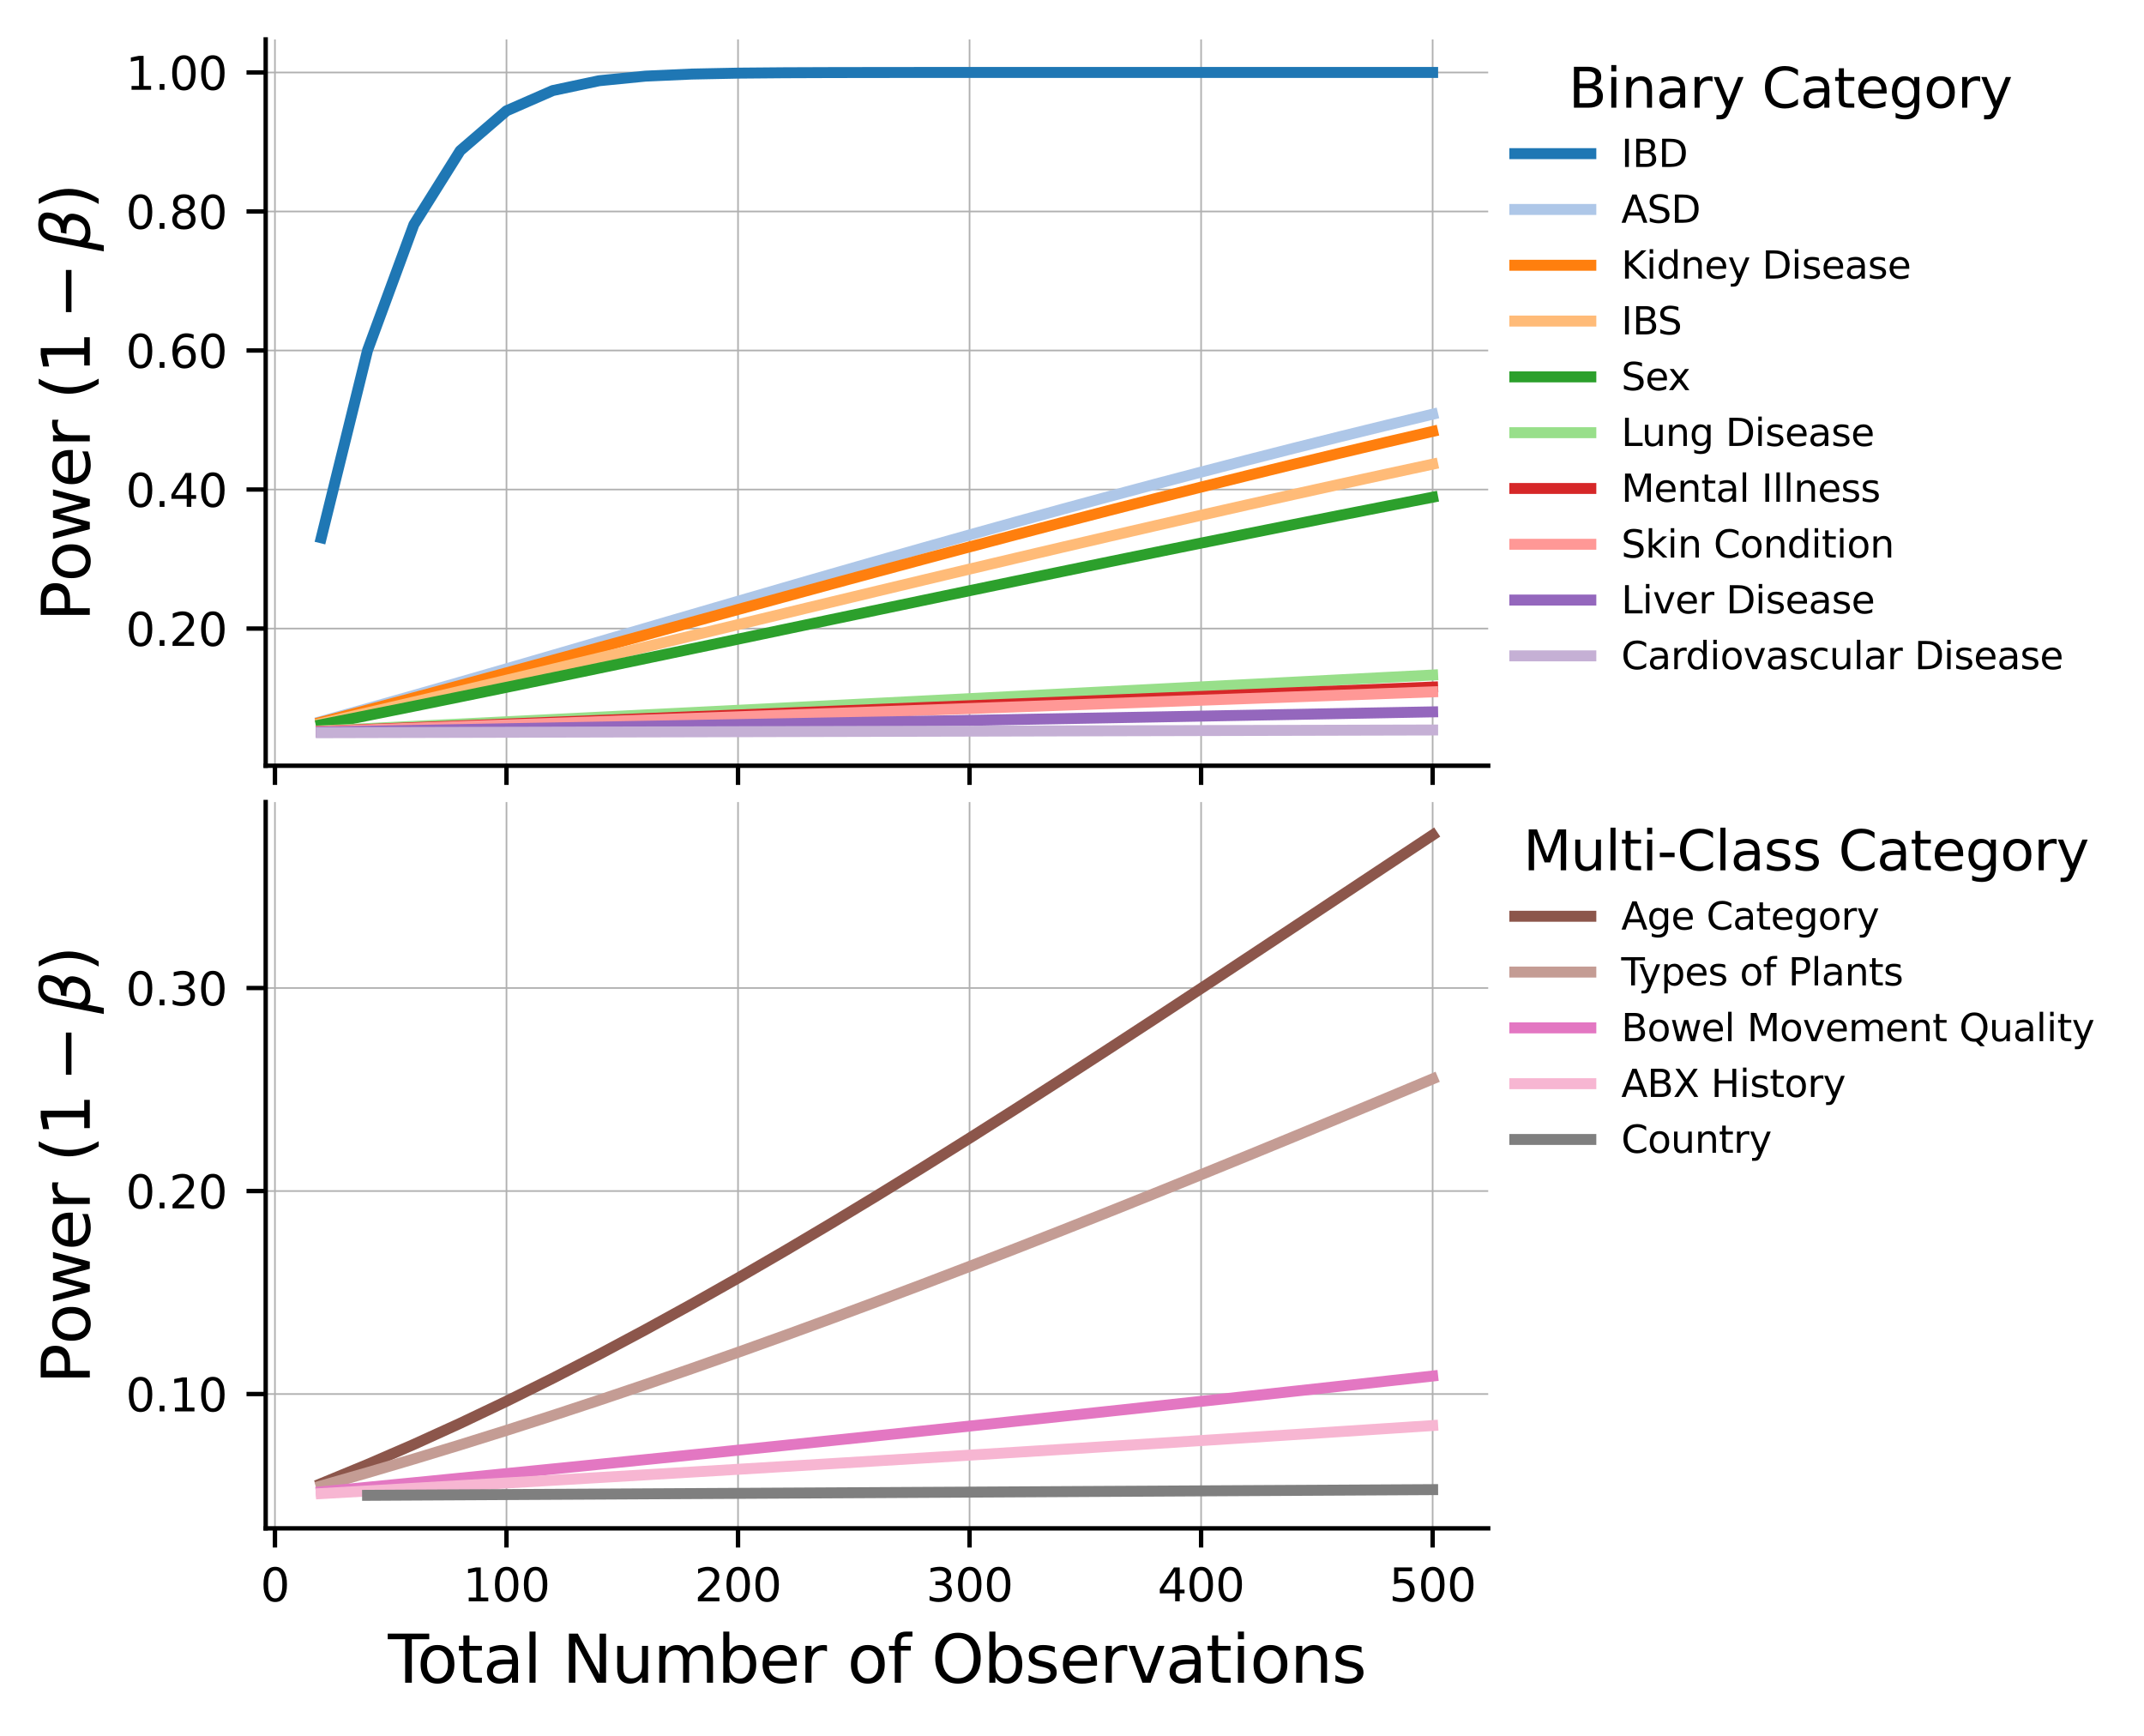 <?xml version="1.0" encoding="utf-8" standalone="no"?>
<!DOCTYPE svg PUBLIC "-//W3C//DTD SVG 1.1//EN"
  "http://www.w3.org/Graphics/SVG/1.1/DTD/svg11.dtd">
<svg xmlns:xlink="http://www.w3.org/1999/xlink" width="391.438pt" height="316.876pt" viewBox="0 0 391.438 316.876" xmlns="http://www.w3.org/2000/svg" version="1.1">
 <defs>
  <style type="text/css">*{stroke-linejoin: round; stroke-linecap: butt}</style>
 </defs>
 <g id="figure_1">
  <g id="patch_1">
   <path d="M 0 316.876 
L 391.438 316.876 
L 391.438 0 
L 0 0 
z
" style="fill: #ffffff"/>
  </g>
  <g id="axes_1">
   <g id="patch_2">
    <path d="M 48.507 139.785 
L 271.707 139.785 
L 271.707 7.2 
L 48.507 7.2 
z
" style="fill: #ffffff"/>
   </g>
   <g id="matplotlib.axis_1">
    <g id="xtick_1">
     <g id="line2d_1">
      <path d="M 50.198 139.785 
L 50.198 7.2 
" clip-path="url(#pe096939e4a)" style="fill: none; stroke: #b0b0b0; stroke-width: 0.3; stroke-linecap: square"/>
     </g>
     <g id="line2d_2">
      <defs>
       <path id="ma3910992db" d="M 0 0 
L 0 3.5 
" style="stroke: #000000; stroke-width: 0.8"/>
      </defs>
      <g>
       <use xlink:href="#ma3910992db" x="50.198" y="139.785" style="stroke: #000000; stroke-width: 0.8"/>
      </g>
     </g>
    </g>
    <g id="xtick_2">
     <g id="line2d_3">
      <path d="M 92.471 139.785 
L 92.471 7.2 
" clip-path="url(#pe096939e4a)" style="fill: none; stroke: #b0b0b0; stroke-width: 0.3; stroke-linecap: square"/>
     </g>
     <g id="line2d_4">
      <g>
       <use xlink:href="#ma3910992db" x="92.471" y="139.785" style="stroke: #000000; stroke-width: 0.8"/>
      </g>
     </g>
    </g>
    <g id="xtick_3">
     <g id="line2d_5">
      <path d="M 134.744 139.785 
L 134.744 7.2 
" clip-path="url(#pe096939e4a)" style="fill: none; stroke: #b0b0b0; stroke-width: 0.3; stroke-linecap: square"/>
     </g>
     <g id="line2d_6">
      <g>
       <use xlink:href="#ma3910992db" x="134.744" y="139.785" style="stroke: #000000; stroke-width: 0.8"/>
      </g>
     </g>
    </g>
    <g id="xtick_4">
     <g id="line2d_7">
      <path d="M 177.016 139.785 
L 177.016 7.2 
" clip-path="url(#pe096939e4a)" style="fill: none; stroke: #b0b0b0; stroke-width: 0.3; stroke-linecap: square"/>
     </g>
     <g id="line2d_8">
      <g>
       <use xlink:href="#ma3910992db" x="177.016" y="139.785" style="stroke: #000000; stroke-width: 0.8"/>
      </g>
     </g>
    </g>
    <g id="xtick_5">
     <g id="line2d_9">
      <path d="M 219.289 139.785 
L 219.289 7.2 
" clip-path="url(#pe096939e4a)" style="fill: none; stroke: #b0b0b0; stroke-width: 0.3; stroke-linecap: square"/>
     </g>
     <g id="line2d_10">
      <g>
       <use xlink:href="#ma3910992db" x="219.289" y="139.785" style="stroke: #000000; stroke-width: 0.8"/>
      </g>
     </g>
    </g>
    <g id="xtick_6">
     <g id="line2d_11">
      <path d="M 261.562 139.785 
L 261.562 7.2 
" clip-path="url(#pe096939e4a)" style="fill: none; stroke: #b0b0b0; stroke-width: 0.3; stroke-linecap: square"/>
     </g>
     <g id="line2d_12">
      <g>
       <use xlink:href="#ma3910992db" x="261.562" y="139.785" style="stroke: #000000; stroke-width: 0.8"/>
      </g>
     </g>
    </g>
   </g>
   <g id="matplotlib.axis_2">
    <g id="ytick_1">
     <g id="line2d_13">
      <path d="M 48.507 114.743 
L 271.707 114.743 
" clip-path="url(#pe096939e4a)" style="fill: none; stroke: #b0b0b0; stroke-width: 0.3; stroke-linecap: square"/>
     </g>
     <g id="line2d_14">
      <defs>
       <path id="mfdb57bed31" d="M 0 0 
L -3.5 0 
" style="stroke: #000000; stroke-width: 0.8"/>
      </defs>
      <g>
       <use xlink:href="#mfdb57bed31" x="48.507" y="114.743" style="stroke: #000000; stroke-width: 0.8"/>
      </g>
     </g>
     <g id="text_1">
      <!-- 0.20 -->
      <g transform="translate(22.96 117.908)scale(0.083 -0.083)">
       <defs>
        <path id="DejaVuSans-30" d="M 2034 4250 
Q 1547 4250 1301 3770 
Q 1056 3291 1056 2328 
Q 1056 1369 1301 889 
Q 1547 409 2034 409 
Q 2525 409 2770 889 
Q 3016 1369 3016 2328 
Q 3016 3291 2770 3770 
Q 2525 4250 2034 4250 
z
M 2034 4750 
Q 2819 4750 3233 4129 
Q 3647 3509 3647 2328 
Q 3647 1150 3233 529 
Q 2819 -91 2034 -91 
Q 1250 -91 836 529 
Q 422 1150 422 2328 
Q 422 3509 836 4129 
Q 1250 4750 2034 4750 
z
" transform="scale(0.016)"/>
        <path id="DejaVuSans-2e" d="M 684 794 
L 1344 794 
L 1344 0 
L 684 0 
L 684 794 
z
" transform="scale(0.016)"/>
        <path id="DejaVuSans-32" d="M 1228 531 
L 3431 531 
L 3431 0 
L 469 0 
L 469 531 
Q 828 903 1448 1529 
Q 2069 2156 2228 2338 
Q 2531 2678 2651 2914 
Q 2772 3150 2772 3378 
Q 2772 3750 2511 3984 
Q 2250 4219 1831 4219 
Q 1534 4219 1204 4116 
Q 875 4013 500 3803 
L 500 4441 
Q 881 4594 1212 4672 
Q 1544 4750 1819 4750 
Q 2544 4750 2975 4387 
Q 3406 4025 3406 3419 
Q 3406 3131 3298 2873 
Q 3191 2616 2906 2266 
Q 2828 2175 2409 1742 
Q 1991 1309 1228 531 
z
" transform="scale(0.016)"/>
       </defs>
       <use xlink:href="#DejaVuSans-30"/>
       <use xlink:href="#DejaVuSans-2e" x="63.623"/>
       <use xlink:href="#DejaVuSans-32" x="95.41"/>
       <use xlink:href="#DejaVuSans-30" x="159.033"/>
      </g>
     </g>
    </g>
    <g id="ytick_2">
     <g id="line2d_15">
      <path d="M 48.507 89.364 
L 271.707 89.364 
" clip-path="url(#pe096939e4a)" style="fill: none; stroke: #b0b0b0; stroke-width: 0.3; stroke-linecap: square"/>
     </g>
     <g id="line2d_16">
      <g>
       <use xlink:href="#mfdb57bed31" x="48.507" y="89.364" style="stroke: #000000; stroke-width: 0.8"/>
      </g>
     </g>
     <g id="text_2">
      <!-- 0.40 -->
      <g transform="translate(22.96 92.529)scale(0.083 -0.083)">
       <defs>
        <path id="DejaVuSans-34" d="M 2419 4116 
L 825 1625 
L 2419 1625 
L 2419 4116 
z
M 2253 4666 
L 3047 4666 
L 3047 1625 
L 3713 1625 
L 3713 1100 
L 3047 1100 
L 3047 0 
L 2419 0 
L 2419 1100 
L 313 1100 
L 313 1709 
L 2253 4666 
z
" transform="scale(0.016)"/>
       </defs>
       <use xlink:href="#DejaVuSans-30"/>
       <use xlink:href="#DejaVuSans-2e" x="63.623"/>
       <use xlink:href="#DejaVuSans-34" x="95.41"/>
       <use xlink:href="#DejaVuSans-30" x="159.033"/>
      </g>
     </g>
    </g>
    <g id="ytick_3">
     <g id="line2d_17">
      <path d="M 48.507 63.985 
L 271.707 63.985 
" clip-path="url(#pe096939e4a)" style="fill: none; stroke: #b0b0b0; stroke-width: 0.3; stroke-linecap: square"/>
     </g>
     <g id="line2d_18">
      <g>
       <use xlink:href="#mfdb57bed31" x="48.507" y="63.985" style="stroke: #000000; stroke-width: 0.8"/>
      </g>
     </g>
     <g id="text_3">
      <!-- 0.60 -->
      <g transform="translate(22.96 67.15)scale(0.083 -0.083)">
       <defs>
        <path id="DejaVuSans-36" d="M 2113 2584 
Q 1688 2584 1439 2293 
Q 1191 2003 1191 1497 
Q 1191 994 1439 701 
Q 1688 409 2113 409 
Q 2538 409 2786 701 
Q 3034 994 3034 1497 
Q 3034 2003 2786 2293 
Q 2538 2584 2113 2584 
z
M 3366 4563 
L 3366 3988 
Q 3128 4100 2886 4159 
Q 2644 4219 2406 4219 
Q 1781 4219 1451 3797 
Q 1122 3375 1075 2522 
Q 1259 2794 1537 2939 
Q 1816 3084 2150 3084 
Q 2853 3084 3261 2657 
Q 3669 2231 3669 1497 
Q 3669 778 3244 343 
Q 2819 -91 2113 -91 
Q 1303 -91 875 529 
Q 447 1150 447 2328 
Q 447 3434 972 4092 
Q 1497 4750 2381 4750 
Q 2619 4750 2861 4703 
Q 3103 4656 3366 4563 
z
" transform="scale(0.016)"/>
       </defs>
       <use xlink:href="#DejaVuSans-30"/>
       <use xlink:href="#DejaVuSans-2e" x="63.623"/>
       <use xlink:href="#DejaVuSans-36" x="95.41"/>
       <use xlink:href="#DejaVuSans-30" x="159.033"/>
      </g>
     </g>
    </g>
    <g id="ytick_4">
     <g id="line2d_19">
      <path d="M 48.507 38.606 
L 271.707 38.606 
" clip-path="url(#pe096939e4a)" style="fill: none; stroke: #b0b0b0; stroke-width: 0.3; stroke-linecap: square"/>
     </g>
     <g id="line2d_20">
      <g>
       <use xlink:href="#mfdb57bed31" x="48.507" y="38.606" style="stroke: #000000; stroke-width: 0.8"/>
      </g>
     </g>
     <g id="text_4">
      <!-- 0.80 -->
      <g transform="translate(22.96 41.77)scale(0.083 -0.083)">
       <defs>
        <path id="DejaVuSans-38" d="M 2034 2216 
Q 1584 2216 1326 1975 
Q 1069 1734 1069 1313 
Q 1069 891 1326 650 
Q 1584 409 2034 409 
Q 2484 409 2743 651 
Q 3003 894 3003 1313 
Q 3003 1734 2745 1975 
Q 2488 2216 2034 2216 
z
M 1403 2484 
Q 997 2584 770 2862 
Q 544 3141 544 3541 
Q 544 4100 942 4425 
Q 1341 4750 2034 4750 
Q 2731 4750 3128 4425 
Q 3525 4100 3525 3541 
Q 3525 3141 3298 2862 
Q 3072 2584 2669 2484 
Q 3125 2378 3379 2068 
Q 3634 1759 3634 1313 
Q 3634 634 3220 271 
Q 2806 -91 2034 -91 
Q 1263 -91 848 271 
Q 434 634 434 1313 
Q 434 1759 690 2068 
Q 947 2378 1403 2484 
z
M 1172 3481 
Q 1172 3119 1398 2916 
Q 1625 2713 2034 2713 
Q 2441 2713 2670 2916 
Q 2900 3119 2900 3481 
Q 2900 3844 2670 4047 
Q 2441 4250 2034 4250 
Q 1625 4250 1398 4047 
Q 1172 3844 1172 3481 
z
" transform="scale(0.016)"/>
       </defs>
       <use xlink:href="#DejaVuSans-30"/>
       <use xlink:href="#DejaVuSans-2e" x="63.623"/>
       <use xlink:href="#DejaVuSans-38" x="95.41"/>
       <use xlink:href="#DejaVuSans-30" x="159.033"/>
      </g>
     </g>
    </g>
    <g id="ytick_5">
     <g id="line2d_21">
      <path d="M 48.507 13.227 
L 271.707 13.227 
" clip-path="url(#pe096939e4a)" style="fill: none; stroke: #b0b0b0; stroke-width: 0.3; stroke-linecap: square"/>
     </g>
     <g id="line2d_22">
      <g>
       <use xlink:href="#mfdb57bed31" x="48.507" y="13.227" style="stroke: #000000; stroke-width: 0.8"/>
      </g>
     </g>
     <g id="text_5">
      <!-- 1.00 -->
      <g transform="translate(22.96 16.391)scale(0.083 -0.083)">
       <defs>
        <path id="DejaVuSans-31" d="M 794 531 
L 1825 531 
L 1825 4091 
L 703 3866 
L 703 4441 
L 1819 4666 
L 2450 4666 
L 2450 531 
L 3481 531 
L 3481 0 
L 794 0 
L 794 531 
z
" transform="scale(0.016)"/>
       </defs>
       <use xlink:href="#DejaVuSans-31"/>
       <use xlink:href="#DejaVuSans-2e" x="63.623"/>
       <use xlink:href="#DejaVuSans-30" x="95.41"/>
       <use xlink:href="#DejaVuSans-30" x="159.033"/>
      </g>
     </g>
    </g>
    <g id="text_6">
     <!-- Power $(1 - \beta)$ -->
     <g transform="translate(16.44 113.453)rotate(-90)scale(0.12 -0.12)">
      <defs>
       <path id="DejaVuSans-50" d="M 1259 4147 
L 1259 2394 
L 2053 2394 
Q 2494 2394 2734 2622 
Q 2975 2850 2975 3272 
Q 2975 3691 2734 3919 
Q 2494 4147 2053 4147 
L 1259 4147 
z
M 628 4666 
L 2053 4666 
Q 2838 4666 3239 4311 
Q 3641 3956 3641 3272 
Q 3641 2581 3239 2228 
Q 2838 1875 2053 1875 
L 1259 1875 
L 1259 0 
L 628 0 
L 628 4666 
z
" transform="scale(0.016)"/>
       <path id="DejaVuSans-6f" d="M 1959 3097 
Q 1497 3097 1228 2736 
Q 959 2375 959 1747 
Q 959 1119 1226 758 
Q 1494 397 1959 397 
Q 2419 397 2687 759 
Q 2956 1122 2956 1747 
Q 2956 2369 2687 2733 
Q 2419 3097 1959 3097 
z
M 1959 3584 
Q 2709 3584 3137 3096 
Q 3566 2609 3566 1747 
Q 3566 888 3137 398 
Q 2709 -91 1959 -91 
Q 1206 -91 779 398 
Q 353 888 353 1747 
Q 353 2609 779 3096 
Q 1206 3584 1959 3584 
z
" transform="scale(0.016)"/>
       <path id="DejaVuSans-77" d="M 269 3500 
L 844 3500 
L 1563 769 
L 2278 3500 
L 2956 3500 
L 3675 769 
L 4391 3500 
L 4966 3500 
L 4050 0 
L 3372 0 
L 2619 2869 
L 1863 0 
L 1184 0 
L 269 3500 
z
" transform="scale(0.016)"/>
       <path id="DejaVuSans-65" d="M 3597 1894 
L 3597 1613 
L 953 1613 
Q 991 1019 1311 708 
Q 1631 397 2203 397 
Q 2534 397 2845 478 
Q 3156 559 3463 722 
L 3463 178 
Q 3153 47 2828 -22 
Q 2503 -91 2169 -91 
Q 1331 -91 842 396 
Q 353 884 353 1716 
Q 353 2575 817 3079 
Q 1281 3584 2069 3584 
Q 2775 3584 3186 3129 
Q 3597 2675 3597 1894 
z
M 3022 2063 
Q 3016 2534 2758 2815 
Q 2500 3097 2075 3097 
Q 1594 3097 1305 2825 
Q 1016 2553 972 2059 
L 3022 2063 
z
" transform="scale(0.016)"/>
       <path id="DejaVuSans-72" d="M 2631 2963 
Q 2534 3019 2420 3045 
Q 2306 3072 2169 3072 
Q 1681 3072 1420 2755 
Q 1159 2438 1159 1844 
L 1159 0 
L 581 0 
L 581 3500 
L 1159 3500 
L 1159 2956 
Q 1341 3275 1631 3429 
Q 1922 3584 2338 3584 
Q 2397 3584 2469 3576 
Q 2541 3569 2628 3553 
L 2631 2963 
z
" transform="scale(0.016)"/>
       <path id="DejaVuSans-20" transform="scale(0.016)"/>
       <path id="DejaVuSans-28" d="M 1984 4856 
Q 1566 4138 1362 3434 
Q 1159 2731 1159 2009 
Q 1159 1288 1364 580 
Q 1569 -128 1984 -844 
L 1484 -844 
Q 1016 -109 783 600 
Q 550 1309 550 2009 
Q 550 2706 781 3412 
Q 1013 4119 1484 4856 
L 1984 4856 
z
" transform="scale(0.016)"/>
       <path id="DejaVuSans-2212" d="M 678 2272 
L 4684 2272 
L 4684 1741 
L 678 1741 
L 678 2272 
z
" transform="scale(0.016)"/>
       <path id="DejaVuSans-Oblique-3b2" d="M 872 216 
L 572 -1331 
L -6 -1331 
L 928 3478 
Q 1206 4903 2538 4903 
Q 3888 4903 3659 3700 
Q 3503 2844 2894 2531 
Q 3713 2250 3553 1416 
Q 3272 -69 1759 -66 
Q 1097 -63 872 216 
z
M 1019 966 
Q 1259 422 1875 425 
Q 2775 425 2966 1406 
Q 3138 2288 1675 2219 
L 1778 2750 
Q 2909 2731 3106 3750 
Q 3241 4438 2509 4434 
Q 1691 4434 1503 3459 
L 1019 966 
z
" transform="scale(0.016)"/>
       <path id="DejaVuSans-29" d="M 513 4856 
L 1013 4856 
Q 1481 4119 1714 3412 
Q 1947 2706 1947 2009 
Q 1947 1309 1714 600 
Q 1481 -109 1013 -844 
L 513 -844 
Q 928 -128 1133 580 
Q 1338 1288 1338 2009 
Q 1338 2731 1133 3434 
Q 928 4138 513 4856 
z
" transform="scale(0.016)"/>
      </defs>
      <use xlink:href="#DejaVuSans-50" transform="translate(0 0.391)"/>
      <use xlink:href="#DejaVuSans-6f" transform="translate(60.303 0.391)"/>
      <use xlink:href="#DejaVuSans-77" transform="translate(121.484 0.391)"/>
      <use xlink:href="#DejaVuSans-65" transform="translate(203.271 0.391)"/>
      <use xlink:href="#DejaVuSans-72" transform="translate(264.795 0.391)"/>
      <use xlink:href="#DejaVuSans-20" transform="translate(305.908 0.391)"/>
      <use xlink:href="#DejaVuSans-28" transform="translate(337.695 0.391)"/>
      <use xlink:href="#DejaVuSans-31" transform="translate(376.709 0.391)"/>
      <use xlink:href="#DejaVuSans-2212" transform="translate(459.814 0.391)"/>
      <use xlink:href="#DejaVuSans-Oblique-3b2" transform="translate(563.086 0.391)"/>
      <use xlink:href="#DejaVuSans-29" transform="translate(626.904 0.391)"/>
     </g>
    </g>
   </g>
   <g id="line2d_23">
    <path d="M 58.653 98.172 
L 67.107 63.946 
L 75.562 41.001 
L 84.016 27.512 
L 92.471 20.229 
L 100.925 16.53 
L 109.38 14.737 
L 117.835 13.899 
L 126.289 13.519 
L 134.744 13.351 
L 143.198 13.279 
L 151.653 13.248 
L 160.107 13.235 
L 168.562 13.227 
L 177.016 13.227 
L 185.471 13.227 
L 193.925 13.227 
L 202.38 13.227 
L 210.835 13.227 
L 219.289 13.227 
L 227.744 13.227 
L 236.198 13.227 
L 244.653 13.227 
L 253.107 13.227 
L 261.562 13.227 
" clip-path="url(#pe096939e4a)" style="fill: none; stroke: #1f77b4; stroke-width: 2; stroke-linecap: square"/>
   </g>
   <g id="line2d_24">
    <path d="M 58.653 131.701 
L 67.107 129.341 
L 75.562 126.95 
L 84.016 124.531 
L 92.471 122.091 
L 100.925 119.634 
L 109.38 117.168 
L 117.835 114.697 
L 126.289 112.226 
L 134.744 109.761 
L 143.198 107.305 
L 151.653 104.862 
L 160.107 102.436 
L 168.562 100.031 
L 177.016 97.649 
L 185.471 95.293 
L 193.925 92.966 
L 202.38 90.67 
L 210.835 88.407 
L 219.289 86.179 
L 227.744 83.987 
L 236.198 81.833 
L 244.653 79.719 
L 253.107 77.645 
L 261.562 75.612 
" clip-path="url(#pe096939e4a)" style="fill: none; stroke: #aec7e8; stroke-width: 2; stroke-linecap: square"/>
   </g>
   <g id="line2d_25">
    <path d="M 58.653 131.83 
L 67.107 129.619 
L 75.562 127.38 
L 84.016 125.116 
L 92.471 122.831 
L 100.925 120.53 
L 109.38 118.219 
L 117.835 115.902 
L 126.289 113.583 
L 134.744 111.267 
L 143.198 108.956 
L 151.653 106.655 
L 160.107 104.366 
L 168.562 102.093 
L 177.016 99.838 
L 185.471 97.604 
L 193.925 95.393 
L 202.38 93.208 
L 210.835 91.049 
L 219.289 88.92 
L 227.744 86.821 
L 236.198 84.753 
L 244.653 82.719 
L 253.107 80.718 
L 261.562 78.753 
" clip-path="url(#pe096939e4a)" style="fill: none; stroke: #ff7f0e; stroke-width: 2; stroke-linecap: square"/>
   </g>
   <g id="line2d_26">
    <path d="M 58.653 132.065 
L 67.107 130.125 
L 75.562 128.163 
L 84.016 126.179 
L 92.471 124.178 
L 100.925 122.162 
L 109.38 120.135 
L 117.835 118.101 
L 126.289 116.062 
L 134.744 114.022 
L 143.198 111.983 
L 151.653 109.947 
L 160.107 107.918 
L 168.562 105.897 
L 177.016 103.886 
L 185.471 101.889 
L 193.925 99.905 
L 202.38 97.938 
L 210.835 95.988 
L 219.289 94.057 
L 227.744 92.147 
L 236.198 90.258 
L 244.653 88.393 
L 253.107 86.551 
L 261.562 84.734 
" clip-path="url(#pe096939e4a)" style="fill: none; stroke: #ffbb78; stroke-width: 2; stroke-linecap: square"/>
   </g>
   <g id="line2d_27">
    <path d="M 58.653 132.292 
L 67.107 130.611 
L 75.562 128.913 
L 84.016 127.198 
L 92.471 125.468 
L 100.925 123.725 
L 109.38 121.972 
L 117.835 120.212 
L 126.289 118.445 
L 134.744 116.675 
L 143.198 114.902 
L 151.653 113.13 
L 160.107 111.36 
L 168.562 109.592 
L 177.016 107.83 
L 185.471 106.075 
L 193.925 104.327 
L 202.38 102.588 
L 210.835 100.859 
L 219.289 99.142 
L 227.744 97.438 
L 236.198 95.747 
L 244.653 94.071 
L 253.107 92.411 
L 261.562 90.766 
" clip-path="url(#pe096939e4a)" style="fill: none; stroke: #2ca02c; stroke-width: 2; stroke-linecap: square"/>
   </g>
   <g id="line2d_28">
    <path d="M 58.653 133.41 
L 67.107 132.998 
L 75.562 132.586 
L 84.016 132.173 
L 92.471 131.758 
L 100.925 131.341 
L 109.38 130.924 
L 117.835 130.505 
L 126.289 130.085 
L 134.744 129.664 
L 143.198 129.241 
L 151.653 128.817 
L 160.107 128.393 
L 168.562 127.967 
L 177.016 127.54 
L 185.471 127.113 
L 193.925 126.684 
L 202.38 126.254 
L 210.835 125.824 
L 219.289 125.393 
L 227.744 124.961 
L 236.198 124.528 
L 244.653 124.095 
L 253.107 123.661 
L 261.562 123.226 
" clip-path="url(#pe096939e4a)" style="fill: none; stroke: #98df8a; stroke-width: 2; stroke-linecap: square"/>
   </g>
   <g id="line2d_29">
    <path d="M 58.653 133.485 
L 67.107 133.157 
L 75.562 132.83 
L 84.016 132.501 
L 92.471 132.171 
L 100.925 131.841 
L 109.38 131.51 
L 117.835 131.178 
L 126.289 130.845 
L 134.744 130.511 
L 143.198 130.177 
L 151.653 129.841 
L 160.107 129.505 
L 168.562 129.168 
L 177.016 128.831 
L 185.471 128.493 
L 193.925 128.154 
L 202.38 127.814 
L 210.835 127.474 
L 219.289 127.133 
L 227.744 126.792 
L 236.198 126.45 
L 244.653 126.108 
L 253.107 125.765 
L 261.562 125.421 
" clip-path="url(#pe096939e4a)" style="fill: none; stroke: #d62728; stroke-width: 2; stroke-linecap: square"/>
   </g>
   <g id="line2d_30">
    <path d="M 58.653 133.515 
L 67.107 133.221 
L 75.562 132.927 
L 84.016 132.632 
L 92.471 132.337 
L 100.925 132.041 
L 109.38 131.744 
L 117.835 131.447 
L 126.289 131.149 
L 134.744 130.85 
L 143.198 130.55 
L 151.653 130.25 
L 160.107 129.95 
L 168.562 129.648 
L 177.016 129.346 
L 185.471 129.044 
L 193.925 128.741 
L 202.38 128.437 
L 210.835 128.133 
L 219.289 127.828 
L 227.744 127.523 
L 236.198 127.217 
L 244.653 126.911 
L 253.107 126.604 
L 261.562 126.297 
" clip-path="url(#pe096939e4a)" style="fill: none; stroke: #ff9896; stroke-width: 2; stroke-linecap: square"/>
   </g>
   <g id="line2d_31">
    <path d="M 58.653 133.641 
L 67.107 133.49 
L 75.562 133.338 
L 84.016 133.186 
L 92.471 133.034 
L 100.925 132.881 
L 109.38 132.729 
L 117.835 132.576 
L 126.289 132.423 
L 134.744 132.27 
L 143.198 132.117 
L 151.653 131.963 
L 160.107 131.81 
L 168.562 131.656 
L 177.016 131.502 
L 185.471 131.347 
L 193.925 131.193 
L 202.38 131.038 
L 210.835 130.883 
L 219.289 130.728 
L 227.744 130.573 
L 236.198 130.418 
L 244.653 130.262 
L 253.107 130.107 
L 261.562 129.951 
" clip-path="url(#pe096939e4a)" style="fill: none; stroke: #9467bd; stroke-width: 2; stroke-linecap: square"/>
   </g>
   <g id="line2d_32">
    <path d="M 58.653 133.759 
L 67.107 133.738 
L 75.562 133.717 
L 84.016 133.697 
L 92.471 133.676 
L 100.925 133.655 
L 109.38 133.635 
L 117.835 133.614 
L 126.289 133.594 
L 134.744 133.573 
L 143.198 133.552 
L 151.653 133.532 
L 160.107 133.511 
L 168.562 133.49 
L 177.016 133.47 
L 185.471 133.449 
L 193.925 133.428 
L 202.38 133.407 
L 210.835 133.387 
L 219.289 133.366 
L 227.744 133.345 
L 236.198 133.325 
L 244.653 133.304 
L 253.107 133.283 
L 261.562 133.262 
" clip-path="url(#pe096939e4a)" style="fill: none; stroke: #c5b0d5; stroke-width: 2; stroke-linecap: square"/>
   </g>
   <g id="line2d_33"/>
   <g id="line2d_34"/>
   <g id="line2d_35"/>
   <g id="line2d_36"/>
   <g id="line2d_37"/>
   <g id="line2d_38"/>
   <g id="line2d_39"/>
   <g id="line2d_40"/>
   <g id="line2d_41"/>
   <g id="line2d_42"/>
   <g id="patch_3">
    <path d="M 48.507 139.785 
L 48.507 7.2 
" style="fill: none; stroke: #000000; stroke-width: 0.8; stroke-linejoin: miter; stroke-linecap: square"/>
   </g>
   <g id="patch_4">
    <path d="M 48.507 139.785 
L 271.707 139.785 
" style="fill: none; stroke: #000000; stroke-width: 0.8; stroke-linejoin: miter; stroke-linecap: square"/>
   </g>
   <g id="legend_1">
    <g id="text_7">
     <!-- Binary Category -->
     <g transform="translate(286.352 19.656)scale(0.1 -0.1)">
      <defs>
       <path id="DejaVuSans-42" d="M 1259 2228 
L 1259 519 
L 2272 519 
Q 2781 519 3026 730 
Q 3272 941 3272 1375 
Q 3272 1813 3026 2020 
Q 2781 2228 2272 2228 
L 1259 2228 
z
M 1259 4147 
L 1259 2741 
L 2194 2741 
Q 2656 2741 2882 2914 
Q 3109 3088 3109 3444 
Q 3109 3797 2882 3972 
Q 2656 4147 2194 4147 
L 1259 4147 
z
M 628 4666 
L 2241 4666 
Q 2963 4666 3353 4366 
Q 3744 4066 3744 3513 
Q 3744 3084 3544 2831 
Q 3344 2578 2956 2516 
Q 3422 2416 3680 2098 
Q 3938 1781 3938 1306 
Q 3938 681 3513 340 
Q 3088 0 2303 0 
L 628 0 
L 628 4666 
z
" transform="scale(0.016)"/>
       <path id="DejaVuSans-69" d="M 603 3500 
L 1178 3500 
L 1178 0 
L 603 0 
L 603 3500 
z
M 603 4863 
L 1178 4863 
L 1178 4134 
L 603 4134 
L 603 4863 
z
" transform="scale(0.016)"/>
       <path id="DejaVuSans-6e" d="M 3513 2113 
L 3513 0 
L 2938 0 
L 2938 2094 
Q 2938 2591 2744 2837 
Q 2550 3084 2163 3084 
Q 1697 3084 1428 2787 
Q 1159 2491 1159 1978 
L 1159 0 
L 581 0 
L 581 3500 
L 1159 3500 
L 1159 2956 
Q 1366 3272 1645 3428 
Q 1925 3584 2291 3584 
Q 2894 3584 3203 3211 
Q 3513 2838 3513 2113 
z
" transform="scale(0.016)"/>
       <path id="DejaVuSans-61" d="M 2194 1759 
Q 1497 1759 1228 1600 
Q 959 1441 959 1056 
Q 959 750 1161 570 
Q 1363 391 1709 391 
Q 2188 391 2477 730 
Q 2766 1069 2766 1631 
L 2766 1759 
L 2194 1759 
z
M 3341 1997 
L 3341 0 
L 2766 0 
L 2766 531 
Q 2569 213 2275 61 
Q 1981 -91 1556 -91 
Q 1019 -91 701 211 
Q 384 513 384 1019 
Q 384 1609 779 1909 
Q 1175 2209 1959 2209 
L 2766 2209 
L 2766 2266 
Q 2766 2663 2505 2880 
Q 2244 3097 1772 3097 
Q 1472 3097 1187 3025 
Q 903 2953 641 2809 
L 641 3341 
Q 956 3463 1253 3523 
Q 1550 3584 1831 3584 
Q 2591 3584 2966 3190 
Q 3341 2797 3341 1997 
z
" transform="scale(0.016)"/>
       <path id="DejaVuSans-79" d="M 2059 -325 
Q 1816 -950 1584 -1140 
Q 1353 -1331 966 -1331 
L 506 -1331 
L 506 -850 
L 844 -850 
Q 1081 -850 1212 -737 
Q 1344 -625 1503 -206 
L 1606 56 
L 191 3500 
L 800 3500 
L 1894 763 
L 2988 3500 
L 3597 3500 
L 2059 -325 
z
" transform="scale(0.016)"/>
       <path id="DejaVuSans-43" d="M 4122 4306 
L 4122 3641 
Q 3803 3938 3442 4084 
Q 3081 4231 2675 4231 
Q 1875 4231 1450 3742 
Q 1025 3253 1025 2328 
Q 1025 1406 1450 917 
Q 1875 428 2675 428 
Q 3081 428 3442 575 
Q 3803 722 4122 1019 
L 4122 359 
Q 3791 134 3420 21 
Q 3050 -91 2638 -91 
Q 1578 -91 968 557 
Q 359 1206 359 2328 
Q 359 3453 968 4101 
Q 1578 4750 2638 4750 
Q 3056 4750 3426 4639 
Q 3797 4528 4122 4306 
z
" transform="scale(0.016)"/>
       <path id="DejaVuSans-74" d="M 1172 4494 
L 1172 3500 
L 2356 3500 
L 2356 3053 
L 1172 3053 
L 1172 1153 
Q 1172 725 1289 603 
Q 1406 481 1766 481 
L 2356 481 
L 2356 0 
L 1766 0 
Q 1100 0 847 248 
Q 594 497 594 1153 
L 594 3053 
L 172 3053 
L 172 3500 
L 594 3500 
L 594 4494 
L 1172 4494 
z
" transform="scale(0.016)"/>
       <path id="DejaVuSans-67" d="M 2906 1791 
Q 2906 2416 2648 2759 
Q 2391 3103 1925 3103 
Q 1463 3103 1205 2759 
Q 947 2416 947 1791 
Q 947 1169 1205 825 
Q 1463 481 1925 481 
Q 2391 481 2648 825 
Q 2906 1169 2906 1791 
z
M 3481 434 
Q 3481 -459 3084 -895 
Q 2688 -1331 1869 -1331 
Q 1566 -1331 1297 -1286 
Q 1028 -1241 775 -1147 
L 775 -588 
Q 1028 -725 1275 -790 
Q 1522 -856 1778 -856 
Q 2344 -856 2625 -561 
Q 2906 -266 2906 331 
L 2906 616 
Q 2728 306 2450 153 
Q 2172 0 1784 0 
Q 1141 0 747 490 
Q 353 981 353 1791 
Q 353 2603 747 3093 
Q 1141 3584 1784 3584 
Q 2172 3584 2450 3431 
Q 2728 3278 2906 2969 
L 2906 3500 
L 3481 3500 
L 3481 434 
z
" transform="scale(0.016)"/>
      </defs>
      <use xlink:href="#DejaVuSans-42"/>
      <use xlink:href="#DejaVuSans-69" x="68.604"/>
      <use xlink:href="#DejaVuSans-6e" x="96.387"/>
      <use xlink:href="#DejaVuSans-61" x="159.766"/>
      <use xlink:href="#DejaVuSans-72" x="221.045"/>
      <use xlink:href="#DejaVuSans-79" x="262.158"/>
      <use xlink:href="#DejaVuSans-20" x="321.338"/>
      <use xlink:href="#DejaVuSans-43" x="353.125"/>
      <use xlink:href="#DejaVuSans-61" x="422.949"/>
      <use xlink:href="#DejaVuSans-74" x="484.229"/>
      <use xlink:href="#DejaVuSans-65" x="523.438"/>
      <use xlink:href="#DejaVuSans-67" x="584.961"/>
      <use xlink:href="#DejaVuSans-6f" x="648.438"/>
      <use xlink:href="#DejaVuSans-72" x="709.619"/>
      <use xlink:href="#DejaVuSans-79" x="750.732"/>
     </g>
    </g>
    <g id="line2d_43">
     <path d="M 276.565 28.05 
L 283.505 28.05 
L 290.445 28.05 
" style="fill: none; stroke: #1f77b4; stroke-width: 2; stroke-linecap: square"/>
    </g>
    <g id="text_8">
     <!-- IBD -->
     <g transform="translate(295.997 30.479)scale(0.069 -0.069)">
      <defs>
       <path id="DejaVuSans-49" d="M 628 4666 
L 1259 4666 
L 1259 0 
L 628 0 
L 628 4666 
z
" transform="scale(0.016)"/>
       <path id="DejaVuSans-44" d="M 1259 4147 
L 1259 519 
L 2022 519 
Q 2988 519 3436 956 
Q 3884 1394 3884 2338 
Q 3884 3275 3436 3711 
Q 2988 4147 2022 4147 
L 1259 4147 
z
M 628 4666 
L 1925 4666 
Q 3281 4666 3915 4102 
Q 4550 3538 4550 2338 
Q 4550 1131 3912 565 
Q 3275 0 1925 0 
L 628 0 
L 628 4666 
z
" transform="scale(0.016)"/>
      </defs>
      <use xlink:href="#DejaVuSans-49"/>
      <use xlink:href="#DejaVuSans-42" x="29.492"/>
      <use xlink:href="#DejaVuSans-44" x="98.096"/>
     </g>
    </g>
    <g id="line2d_44">
     <path d="M 276.565 38.237 
L 283.505 38.237 
L 290.445 38.237 
" style="fill: none; stroke: #aec7e8; stroke-width: 2; stroke-linecap: square"/>
    </g>
    <g id="text_9">
     <!-- ASD -->
     <g transform="translate(295.997 40.666)scale(0.069 -0.069)">
      <defs>
       <path id="DejaVuSans-41" d="M 2188 4044 
L 1331 1722 
L 3047 1722 
L 2188 4044 
z
M 1831 4666 
L 2547 4666 
L 4325 0 
L 3669 0 
L 3244 1197 
L 1141 1197 
L 716 0 
L 50 0 
L 1831 4666 
z
" transform="scale(0.016)"/>
       <path id="DejaVuSans-53" d="M 3425 4513 
L 3425 3897 
Q 3066 4069 2747 4153 
Q 2428 4238 2131 4238 
Q 1616 4238 1336 4038 
Q 1056 3838 1056 3469 
Q 1056 3159 1242 3001 
Q 1428 2844 1947 2747 
L 2328 2669 
Q 3034 2534 3370 2195 
Q 3706 1856 3706 1288 
Q 3706 609 3251 259 
Q 2797 -91 1919 -91 
Q 1588 -91 1214 -16 
Q 841 59 441 206 
L 441 856 
Q 825 641 1194 531 
Q 1563 422 1919 422 
Q 2459 422 2753 634 
Q 3047 847 3047 1241 
Q 3047 1584 2836 1778 
Q 2625 1972 2144 2069 
L 1759 2144 
Q 1053 2284 737 2584 
Q 422 2884 422 3419 
Q 422 4038 858 4394 
Q 1294 4750 2059 4750 
Q 2388 4750 2728 4690 
Q 3069 4631 3425 4513 
z
" transform="scale(0.016)"/>
      </defs>
      <use xlink:href="#DejaVuSans-41"/>
      <use xlink:href="#DejaVuSans-53" x="68.408"/>
      <use xlink:href="#DejaVuSans-44" x="131.885"/>
     </g>
    </g>
    <g id="line2d_45">
     <path d="M 276.565 48.424 
L 283.505 48.424 
L 290.445 48.424 
" style="fill: none; stroke: #ff7f0e; stroke-width: 2; stroke-linecap: square"/>
    </g>
    <g id="text_10">
     <!-- Kidney Disease -->
     <g transform="translate(295.997 50.853)scale(0.069 -0.069)">
      <defs>
       <path id="DejaVuSans-4b" d="M 628 4666 
L 1259 4666 
L 1259 2694 
L 3353 4666 
L 4166 4666 
L 1850 2491 
L 4331 0 
L 3500 0 
L 1259 2247 
L 1259 0 
L 628 0 
L 628 4666 
z
" transform="scale(0.016)"/>
       <path id="DejaVuSans-64" d="M 2906 2969 
L 2906 4863 
L 3481 4863 
L 3481 0 
L 2906 0 
L 2906 525 
Q 2725 213 2448 61 
Q 2172 -91 1784 -91 
Q 1150 -91 751 415 
Q 353 922 353 1747 
Q 353 2572 751 3078 
Q 1150 3584 1784 3584 
Q 2172 3584 2448 3432 
Q 2725 3281 2906 2969 
z
M 947 1747 
Q 947 1113 1208 752 
Q 1469 391 1925 391 
Q 2381 391 2643 752 
Q 2906 1113 2906 1747 
Q 2906 2381 2643 2742 
Q 2381 3103 1925 3103 
Q 1469 3103 1208 2742 
Q 947 2381 947 1747 
z
" transform="scale(0.016)"/>
       <path id="DejaVuSans-73" d="M 2834 3397 
L 2834 2853 
Q 2591 2978 2328 3040 
Q 2066 3103 1784 3103 
Q 1356 3103 1142 2972 
Q 928 2841 928 2578 
Q 928 2378 1081 2264 
Q 1234 2150 1697 2047 
L 1894 2003 
Q 2506 1872 2764 1633 
Q 3022 1394 3022 966 
Q 3022 478 2636 193 
Q 2250 -91 1575 -91 
Q 1294 -91 989 -36 
Q 684 19 347 128 
L 347 722 
Q 666 556 975 473 
Q 1284 391 1588 391 
Q 1994 391 2212 530 
Q 2431 669 2431 922 
Q 2431 1156 2273 1281 
Q 2116 1406 1581 1522 
L 1381 1569 
Q 847 1681 609 1914 
Q 372 2147 372 2553 
Q 372 3047 722 3315 
Q 1072 3584 1716 3584 
Q 2034 3584 2315 3537 
Q 2597 3491 2834 3397 
z
" transform="scale(0.016)"/>
      </defs>
      <use xlink:href="#DejaVuSans-4b"/>
      <use xlink:href="#DejaVuSans-69" x="65.576"/>
      <use xlink:href="#DejaVuSans-64" x="93.359"/>
      <use xlink:href="#DejaVuSans-6e" x="156.836"/>
      <use xlink:href="#DejaVuSans-65" x="220.215"/>
      <use xlink:href="#DejaVuSans-79" x="281.738"/>
      <use xlink:href="#DejaVuSans-20" x="340.918"/>
      <use xlink:href="#DejaVuSans-44" x="372.705"/>
      <use xlink:href="#DejaVuSans-69" x="449.707"/>
      <use xlink:href="#DejaVuSans-73" x="477.49"/>
      <use xlink:href="#DejaVuSans-65" x="529.59"/>
      <use xlink:href="#DejaVuSans-61" x="591.113"/>
      <use xlink:href="#DejaVuSans-73" x="652.393"/>
      <use xlink:href="#DejaVuSans-65" x="704.492"/>
     </g>
    </g>
    <g id="line2d_46">
     <path d="M 276.565 58.61 
L 283.505 58.61 
L 290.445 58.61 
" style="fill: none; stroke: #ffbb78; stroke-width: 2; stroke-linecap: square"/>
    </g>
    <g id="text_11">
     <!-- IBS -->
     <g transform="translate(295.997 61.039)scale(0.069 -0.069)">
      <use xlink:href="#DejaVuSans-49"/>
      <use xlink:href="#DejaVuSans-42" x="29.492"/>
      <use xlink:href="#DejaVuSans-53" x="96.346"/>
     </g>
    </g>
    <g id="line2d_47">
     <path d="M 276.565 68.797 
L 283.505 68.797 
L 290.445 68.797 
" style="fill: none; stroke: #2ca02c; stroke-width: 2; stroke-linecap: square"/>
    </g>
    <g id="text_12">
     <!-- Sex -->
     <g transform="translate(295.997 71.226)scale(0.069 -0.069)">
      <defs>
       <path id="DejaVuSans-78" d="M 3513 3500 
L 2247 1797 
L 3578 0 
L 2900 0 
L 1881 1375 
L 863 0 
L 184 0 
L 1544 1831 
L 300 3500 
L 978 3500 
L 1906 2253 
L 2834 3500 
L 3513 3500 
z
" transform="scale(0.016)"/>
      </defs>
      <use xlink:href="#DejaVuSans-53"/>
      <use xlink:href="#DejaVuSans-65" x="63.477"/>
      <use xlink:href="#DejaVuSans-78" x="123.25"/>
     </g>
    </g>
    <g id="line2d_48">
     <path d="M 276.565 78.984 
L 283.505 78.984 
L 290.445 78.984 
" style="fill: none; stroke: #98df8a; stroke-width: 2; stroke-linecap: square"/>
    </g>
    <g id="text_13">
     <!-- Lung Disease -->
     <g transform="translate(295.997 81.413)scale(0.069 -0.069)">
      <defs>
       <path id="DejaVuSans-4c" d="M 628 4666 
L 1259 4666 
L 1259 531 
L 3531 531 
L 3531 0 
L 628 0 
L 628 4666 
z
" transform="scale(0.016)"/>
       <path id="DejaVuSans-75" d="M 544 1381 
L 544 3500 
L 1119 3500 
L 1119 1403 
Q 1119 906 1312 657 
Q 1506 409 1894 409 
Q 2359 409 2629 706 
Q 2900 1003 2900 1516 
L 2900 3500 
L 3475 3500 
L 3475 0 
L 2900 0 
L 2900 538 
Q 2691 219 2414 64 
Q 2138 -91 1772 -91 
Q 1169 -91 856 284 
Q 544 659 544 1381 
z
M 1991 3584 
L 1991 3584 
z
" transform="scale(0.016)"/>
      </defs>
      <use xlink:href="#DejaVuSans-4c"/>
      <use xlink:href="#DejaVuSans-75" x="53.963"/>
      <use xlink:href="#DejaVuSans-6e" x="117.342"/>
      <use xlink:href="#DejaVuSans-67" x="180.721"/>
      <use xlink:href="#DejaVuSans-20" x="244.197"/>
      <use xlink:href="#DejaVuSans-44" x="275.984"/>
      <use xlink:href="#DejaVuSans-69" x="352.986"/>
      <use xlink:href="#DejaVuSans-73" x="380.77"/>
      <use xlink:href="#DejaVuSans-65" x="432.869"/>
      <use xlink:href="#DejaVuSans-61" x="494.393"/>
      <use xlink:href="#DejaVuSans-73" x="555.672"/>
      <use xlink:href="#DejaVuSans-65" x="607.771"/>
     </g>
    </g>
    <g id="line2d_49">
     <path d="M 276.565 89.17 
L 283.505 89.17 
L 290.445 89.17 
" style="fill: none; stroke: #d62728; stroke-width: 2; stroke-linecap: square"/>
    </g>
    <g id="text_14">
     <!-- Mental Illness -->
     <g transform="translate(295.997 91.599)scale(0.069 -0.069)">
      <defs>
       <path id="DejaVuSans-4d" d="M 628 4666 
L 1569 4666 
L 2759 1491 
L 3956 4666 
L 4897 4666 
L 4897 0 
L 4281 0 
L 4281 4097 
L 3078 897 
L 2444 897 
L 1241 4097 
L 1241 0 
L 628 0 
L 628 4666 
z
" transform="scale(0.016)"/>
       <path id="DejaVuSans-6c" d="M 603 4863 
L 1178 4863 
L 1178 0 
L 603 0 
L 603 4863 
z
" transform="scale(0.016)"/>
      </defs>
      <use xlink:href="#DejaVuSans-4d"/>
      <use xlink:href="#DejaVuSans-65" x="86.279"/>
      <use xlink:href="#DejaVuSans-6e" x="147.803"/>
      <use xlink:href="#DejaVuSans-74" x="211.182"/>
      <use xlink:href="#DejaVuSans-61" x="250.391"/>
      <use xlink:href="#DejaVuSans-6c" x="311.67"/>
      <use xlink:href="#DejaVuSans-20" x="339.453"/>
      <use xlink:href="#DejaVuSans-49" x="371.24"/>
      <use xlink:href="#DejaVuSans-6c" x="400.732"/>
      <use xlink:href="#DejaVuSans-6c" x="428.516"/>
      <use xlink:href="#DejaVuSans-6e" x="456.299"/>
      <use xlink:href="#DejaVuSans-65" x="519.678"/>
      <use xlink:href="#DejaVuSans-73" x="581.201"/>
      <use xlink:href="#DejaVuSans-73" x="633.301"/>
     </g>
    </g>
    <g id="line2d_50">
     <path d="M 276.565 99.357 
L 283.505 99.357 
L 290.445 99.357 
" style="fill: none; stroke: #ff9896; stroke-width: 2; stroke-linecap: square"/>
    </g>
    <g id="text_15">
     <!-- Skin Condition -->
     <g transform="translate(295.997 101.786)scale(0.069 -0.069)">
      <defs>
       <path id="DejaVuSans-6b" d="M 581 4863 
L 1159 4863 
L 1159 1991 
L 2875 3500 
L 3609 3500 
L 1753 1863 
L 3688 0 
L 2938 0 
L 1159 1709 
L 1159 0 
L 581 0 
L 581 4863 
z
" transform="scale(0.016)"/>
      </defs>
      <use xlink:href="#DejaVuSans-53"/>
      <use xlink:href="#DejaVuSans-6b" x="63.477"/>
      <use xlink:href="#DejaVuSans-69" x="121.387"/>
      <use xlink:href="#DejaVuSans-6e" x="149.17"/>
      <use xlink:href="#DejaVuSans-20" x="212.549"/>
      <use xlink:href="#DejaVuSans-43" x="244.336"/>
      <use xlink:href="#DejaVuSans-6f" x="314.16"/>
      <use xlink:href="#DejaVuSans-6e" x="375.342"/>
      <use xlink:href="#DejaVuSans-64" x="438.721"/>
      <use xlink:href="#DejaVuSans-69" x="502.197"/>
      <use xlink:href="#DejaVuSans-74" x="529.98"/>
      <use xlink:href="#DejaVuSans-69" x="569.189"/>
      <use xlink:href="#DejaVuSans-6f" x="596.973"/>
      <use xlink:href="#DejaVuSans-6e" x="658.154"/>
     </g>
    </g>
    <g id="line2d_51">
     <path d="M 276.565 109.543 
L 283.505 109.543 
L 290.445 109.543 
" style="fill: none; stroke: #9467bd; stroke-width: 2; stroke-linecap: square"/>
    </g>
    <g id="text_16">
     <!-- Liver Disease -->
     <g transform="translate(295.997 111.972)scale(0.069 -0.069)">
      <defs>
       <path id="DejaVuSans-76" d="M 191 3500 
L 800 3500 
L 1894 563 
L 2988 3500 
L 3597 3500 
L 2284 0 
L 1503 0 
L 191 3500 
z
" transform="scale(0.016)"/>
      </defs>
      <use xlink:href="#DejaVuSans-4c"/>
      <use xlink:href="#DejaVuSans-69" x="55.713"/>
      <use xlink:href="#DejaVuSans-76" x="83.496"/>
      <use xlink:href="#DejaVuSans-65" x="142.676"/>
      <use xlink:href="#DejaVuSans-72" x="204.199"/>
      <use xlink:href="#DejaVuSans-20" x="245.312"/>
      <use xlink:href="#DejaVuSans-44" x="277.1"/>
      <use xlink:href="#DejaVuSans-69" x="354.102"/>
      <use xlink:href="#DejaVuSans-73" x="381.885"/>
      <use xlink:href="#DejaVuSans-65" x="433.984"/>
      <use xlink:href="#DejaVuSans-61" x="495.508"/>
      <use xlink:href="#DejaVuSans-73" x="556.787"/>
      <use xlink:href="#DejaVuSans-65" x="608.887"/>
     </g>
    </g>
    <g id="line2d_52">
     <path d="M 276.565 119.73 
L 283.505 119.73 
L 290.445 119.73 
" style="fill: none; stroke: #c5b0d5; stroke-width: 2; stroke-linecap: square"/>
    </g>
    <g id="text_17">
     <!-- Cardiovascular Disease -->
     <g transform="translate(295.997 122.159)scale(0.069 -0.069)">
      <defs>
       <path id="DejaVuSans-63" d="M 3122 3366 
L 3122 2828 
Q 2878 2963 2633 3030 
Q 2388 3097 2138 3097 
Q 1578 3097 1268 2742 
Q 959 2388 959 1747 
Q 959 1106 1268 751 
Q 1578 397 2138 397 
Q 2388 397 2633 464 
Q 2878 531 3122 666 
L 3122 134 
Q 2881 22 2623 -34 
Q 2366 -91 2075 -91 
Q 1284 -91 818 406 
Q 353 903 353 1747 
Q 353 2603 823 3093 
Q 1294 3584 2113 3584 
Q 2378 3584 2631 3529 
Q 2884 3475 3122 3366 
z
" transform="scale(0.016)"/>
      </defs>
      <use xlink:href="#DejaVuSans-43"/>
      <use xlink:href="#DejaVuSans-61" x="69.824"/>
      <use xlink:href="#DejaVuSans-72" x="131.104"/>
      <use xlink:href="#DejaVuSans-64" x="170.467"/>
      <use xlink:href="#DejaVuSans-69" x="233.943"/>
      <use xlink:href="#DejaVuSans-6f" x="261.727"/>
      <use xlink:href="#DejaVuSans-76" x="322.908"/>
      <use xlink:href="#DejaVuSans-61" x="382.088"/>
      <use xlink:href="#DejaVuSans-73" x="443.367"/>
      <use xlink:href="#DejaVuSans-63" x="495.467"/>
      <use xlink:href="#DejaVuSans-75" x="550.447"/>
      <use xlink:href="#DejaVuSans-6c" x="613.826"/>
      <use xlink:href="#DejaVuSans-61" x="641.609"/>
      <use xlink:href="#DejaVuSans-72" x="702.889"/>
      <use xlink:href="#DejaVuSans-20" x="744.002"/>
      <use xlink:href="#DejaVuSans-44" x="775.789"/>
      <use xlink:href="#DejaVuSans-69" x="852.791"/>
      <use xlink:href="#DejaVuSans-73" x="880.574"/>
      <use xlink:href="#DejaVuSans-65" x="932.674"/>
      <use xlink:href="#DejaVuSans-61" x="994.197"/>
      <use xlink:href="#DejaVuSans-73" x="1055.477"/>
      <use xlink:href="#DejaVuSans-65" x="1107.576"/>
     </g>
    </g>
   </g>
  </g>
  <g id="axes_2">
   <g id="patch_5">
    <path d="M 48.507 279 
L 271.707 279 
L 271.707 146.415 
L 48.507 146.415 
z
" style="fill: #ffffff"/>
   </g>
   <g id="matplotlib.axis_3">
    <g id="xtick_7">
     <g id="line2d_53">
      <path d="M 50.198 279 
L 50.198 146.415 
" clip-path="url(#pe031ec8663)" style="fill: none; stroke: #b0b0b0; stroke-width: 0.3; stroke-linecap: square"/>
     </g>
     <g id="line2d_54">
      <g>
       <use xlink:href="#ma3910992db" x="50.198" y="279" style="stroke: #000000; stroke-width: 0.8"/>
      </g>
     </g>
     <g id="text_18">
      <!-- 0 -->
      <g transform="translate(47.548 292.329)scale(0.083 -0.083)">
       <use xlink:href="#DejaVuSans-30"/>
      </g>
     </g>
    </g>
    <g id="xtick_8">
     <g id="line2d_55">
      <path d="M 92.471 279 
L 92.471 146.415 
" clip-path="url(#pe031ec8663)" style="fill: none; stroke: #b0b0b0; stroke-width: 0.3; stroke-linecap: square"/>
     </g>
     <g id="line2d_56">
      <g>
       <use xlink:href="#ma3910992db" x="92.471" y="279" style="stroke: #000000; stroke-width: 0.8"/>
      </g>
     </g>
     <g id="text_19">
      <!-- 100 -->
      <g transform="translate(84.521 292.329)scale(0.083 -0.083)">
       <use xlink:href="#DejaVuSans-31"/>
       <use xlink:href="#DejaVuSans-30" x="63.623"/>
       <use xlink:href="#DejaVuSans-30" x="127.246"/>
      </g>
     </g>
    </g>
    <g id="xtick_9">
     <g id="line2d_57">
      <path d="M 134.744 279 
L 134.744 146.415 
" clip-path="url(#pe031ec8663)" style="fill: none; stroke: #b0b0b0; stroke-width: 0.3; stroke-linecap: square"/>
     </g>
     <g id="line2d_58">
      <g>
       <use xlink:href="#ma3910992db" x="134.744" y="279" style="stroke: #000000; stroke-width: 0.8"/>
      </g>
     </g>
     <g id="text_20">
      <!-- 200 -->
      <g transform="translate(126.794 292.329)scale(0.083 -0.083)">
       <use xlink:href="#DejaVuSans-32"/>
       <use xlink:href="#DejaVuSans-30" x="63.623"/>
       <use xlink:href="#DejaVuSans-30" x="127.246"/>
      </g>
     </g>
    </g>
    <g id="xtick_10">
     <g id="line2d_59">
      <path d="M 177.016 279 
L 177.016 146.415 
" clip-path="url(#pe031ec8663)" style="fill: none; stroke: #b0b0b0; stroke-width: 0.3; stroke-linecap: square"/>
     </g>
     <g id="line2d_60">
      <g>
       <use xlink:href="#ma3910992db" x="177.016" y="279" style="stroke: #000000; stroke-width: 0.8"/>
      </g>
     </g>
     <g id="text_21">
      <!-- 300 -->
      <g transform="translate(169.066 292.329)scale(0.083 -0.083)">
       <defs>
        <path id="DejaVuSans-33" d="M 2597 2516 
Q 3050 2419 3304 2112 
Q 3559 1806 3559 1356 
Q 3559 666 3084 287 
Q 2609 -91 1734 -91 
Q 1441 -91 1130 -33 
Q 819 25 488 141 
L 488 750 
Q 750 597 1062 519 
Q 1375 441 1716 441 
Q 2309 441 2620 675 
Q 2931 909 2931 1356 
Q 2931 1769 2642 2001 
Q 2353 2234 1838 2234 
L 1294 2234 
L 1294 2753 
L 1863 2753 
Q 2328 2753 2575 2939 
Q 2822 3125 2822 3475 
Q 2822 3834 2567 4026 
Q 2313 4219 1838 4219 
Q 1578 4219 1281 4162 
Q 984 4106 628 3988 
L 628 4550 
Q 988 4650 1302 4700 
Q 1616 4750 1894 4750 
Q 2613 4750 3031 4423 
Q 3450 4097 3450 3541 
Q 3450 3153 3228 2886 
Q 3006 2619 2597 2516 
z
" transform="scale(0.016)"/>
       </defs>
       <use xlink:href="#DejaVuSans-33"/>
       <use xlink:href="#DejaVuSans-30" x="63.623"/>
       <use xlink:href="#DejaVuSans-30" x="127.246"/>
      </g>
     </g>
    </g>
    <g id="xtick_11">
     <g id="line2d_61">
      <path d="M 219.289 279 
L 219.289 146.415 
" clip-path="url(#pe031ec8663)" style="fill: none; stroke: #b0b0b0; stroke-width: 0.3; stroke-linecap: square"/>
     </g>
     <g id="line2d_62">
      <g>
       <use xlink:href="#ma3910992db" x="219.289" y="279" style="stroke: #000000; stroke-width: 0.8"/>
      </g>
     </g>
     <g id="text_22">
      <!-- 400 -->
      <g transform="translate(211.339 292.329)scale(0.083 -0.083)">
       <use xlink:href="#DejaVuSans-34"/>
       <use xlink:href="#DejaVuSans-30" x="63.623"/>
       <use xlink:href="#DejaVuSans-30" x="127.246"/>
      </g>
     </g>
    </g>
    <g id="xtick_12">
     <g id="line2d_63">
      <path d="M 261.562 279 
L 261.562 146.415 
" clip-path="url(#pe031ec8663)" style="fill: none; stroke: #b0b0b0; stroke-width: 0.3; stroke-linecap: square"/>
     </g>
     <g id="line2d_64">
      <g>
       <use xlink:href="#ma3910992db" x="261.562" y="279" style="stroke: #000000; stroke-width: 0.8"/>
      </g>
     </g>
     <g id="text_23">
      <!-- 500 -->
      <g transform="translate(253.612 292.329)scale(0.083 -0.083)">
       <defs>
        <path id="DejaVuSans-35" d="M 691 4666 
L 3169 4666 
L 3169 4134 
L 1269 4134 
L 1269 2991 
Q 1406 3038 1543 3061 
Q 1681 3084 1819 3084 
Q 2600 3084 3056 2656 
Q 3513 2228 3513 1497 
Q 3513 744 3044 326 
Q 2575 -91 1722 -91 
Q 1428 -91 1123 -41 
Q 819 9 494 109 
L 494 744 
Q 775 591 1075 516 
Q 1375 441 1709 441 
Q 2250 441 2565 725 
Q 2881 1009 2881 1497 
Q 2881 1984 2565 2268 
Q 2250 2553 1709 2553 
Q 1456 2553 1204 2497 
Q 953 2441 691 2322 
L 691 4666 
z
" transform="scale(0.016)"/>
       </defs>
       <use xlink:href="#DejaVuSans-35"/>
       <use xlink:href="#DejaVuSans-30" x="63.623"/>
       <use xlink:href="#DejaVuSans-30" x="127.246"/>
      </g>
     </g>
    </g>
    <g id="text_24">
     <!-- Total Number of Observations -->
     <g transform="translate(70.825 307.18)scale(0.12 -0.12)">
      <defs>
       <path id="DejaVuSans-54" d="M -19 4666 
L 3928 4666 
L 3928 4134 
L 2272 4134 
L 2272 0 
L 1638 0 
L 1638 4134 
L -19 4134 
L -19 4666 
z
" transform="scale(0.016)"/>
       <path id="DejaVuSans-4e" d="M 628 4666 
L 1478 4666 
L 3547 763 
L 3547 4666 
L 4159 4666 
L 4159 0 
L 3309 0 
L 1241 3903 
L 1241 0 
L 628 0 
L 628 4666 
z
" transform="scale(0.016)"/>
       <path id="DejaVuSans-6d" d="M 3328 2828 
Q 3544 3216 3844 3400 
Q 4144 3584 4550 3584 
Q 5097 3584 5394 3201 
Q 5691 2819 5691 2113 
L 5691 0 
L 5113 0 
L 5113 2094 
Q 5113 2597 4934 2840 
Q 4756 3084 4391 3084 
Q 3944 3084 3684 2787 
Q 3425 2491 3425 1978 
L 3425 0 
L 2847 0 
L 2847 2094 
Q 2847 2600 2669 2842 
Q 2491 3084 2119 3084 
Q 1678 3084 1418 2786 
Q 1159 2488 1159 1978 
L 1159 0 
L 581 0 
L 581 3500 
L 1159 3500 
L 1159 2956 
Q 1356 3278 1631 3431 
Q 1906 3584 2284 3584 
Q 2666 3584 2933 3390 
Q 3200 3197 3328 2828 
z
" transform="scale(0.016)"/>
       <path id="DejaVuSans-62" d="M 3116 1747 
Q 3116 2381 2855 2742 
Q 2594 3103 2138 3103 
Q 1681 3103 1420 2742 
Q 1159 2381 1159 1747 
Q 1159 1113 1420 752 
Q 1681 391 2138 391 
Q 2594 391 2855 752 
Q 3116 1113 3116 1747 
z
M 1159 2969 
Q 1341 3281 1617 3432 
Q 1894 3584 2278 3584 
Q 2916 3584 3314 3078 
Q 3713 2572 3713 1747 
Q 3713 922 3314 415 
Q 2916 -91 2278 -91 
Q 1894 -91 1617 61 
Q 1341 213 1159 525 
L 1159 0 
L 581 0 
L 581 4863 
L 1159 4863 
L 1159 2969 
z
" transform="scale(0.016)"/>
       <path id="DejaVuSans-66" d="M 2375 4863 
L 2375 4384 
L 1825 4384 
Q 1516 4384 1395 4259 
Q 1275 4134 1275 3809 
L 1275 3500 
L 2222 3500 
L 2222 3053 
L 1275 3053 
L 1275 0 
L 697 0 
L 697 3053 
L 147 3053 
L 147 3500 
L 697 3500 
L 697 3744 
Q 697 4328 969 4595 
Q 1241 4863 1831 4863 
L 2375 4863 
z
" transform="scale(0.016)"/>
       <path id="DejaVuSans-4f" d="M 2522 4238 
Q 1834 4238 1429 3725 
Q 1025 3213 1025 2328 
Q 1025 1447 1429 934 
Q 1834 422 2522 422 
Q 3209 422 3611 934 
Q 4013 1447 4013 2328 
Q 4013 3213 3611 3725 
Q 3209 4238 2522 4238 
z
M 2522 4750 
Q 3503 4750 4090 4092 
Q 4678 3434 4678 2328 
Q 4678 1225 4090 567 
Q 3503 -91 2522 -91 
Q 1538 -91 948 565 
Q 359 1222 359 2328 
Q 359 3434 948 4092 
Q 1538 4750 2522 4750 
z
" transform="scale(0.016)"/>
      </defs>
      <use xlink:href="#DejaVuSans-54"/>
      <use xlink:href="#DejaVuSans-6f" x="44.084"/>
      <use xlink:href="#DejaVuSans-74" x="105.266"/>
      <use xlink:href="#DejaVuSans-61" x="144.475"/>
      <use xlink:href="#DejaVuSans-6c" x="205.754"/>
      <use xlink:href="#DejaVuSans-20" x="233.537"/>
      <use xlink:href="#DejaVuSans-4e" x="265.324"/>
      <use xlink:href="#DejaVuSans-75" x="340.129"/>
      <use xlink:href="#DejaVuSans-6d" x="403.508"/>
      <use xlink:href="#DejaVuSans-62" x="500.92"/>
      <use xlink:href="#DejaVuSans-65" x="564.396"/>
      <use xlink:href="#DejaVuSans-72" x="625.92"/>
      <use xlink:href="#DejaVuSans-20" x="667.033"/>
      <use xlink:href="#DejaVuSans-6f" x="698.82"/>
      <use xlink:href="#DejaVuSans-66" x="760.002"/>
      <use xlink:href="#DejaVuSans-20" x="795.207"/>
      <use xlink:href="#DejaVuSans-4f" x="826.994"/>
      <use xlink:href="#DejaVuSans-62" x="905.705"/>
      <use xlink:href="#DejaVuSans-73" x="969.182"/>
      <use xlink:href="#DejaVuSans-65" x="1021.281"/>
      <use xlink:href="#DejaVuSans-72" x="1082.805"/>
      <use xlink:href="#DejaVuSans-76" x="1123.918"/>
      <use xlink:href="#DejaVuSans-61" x="1183.098"/>
      <use xlink:href="#DejaVuSans-74" x="1244.377"/>
      <use xlink:href="#DejaVuSans-69" x="1283.586"/>
      <use xlink:href="#DejaVuSans-6f" x="1311.369"/>
      <use xlink:href="#DejaVuSans-6e" x="1372.551"/>
      <use xlink:href="#DejaVuSans-73" x="1435.93"/>
     </g>
    </g>
   </g>
   <g id="matplotlib.axis_4">
    <g id="ytick_6">
     <g id="line2d_65">
      <path d="M 48.507 254.484 
L 271.707 254.484 
" clip-path="url(#pe031ec8663)" style="fill: none; stroke: #b0b0b0; stroke-width: 0.3; stroke-linecap: square"/>
     </g>
     <g id="line2d_66">
      <g>
       <use xlink:href="#mfdb57bed31" x="48.507" y="254.484" style="stroke: #000000; stroke-width: 0.8"/>
      </g>
     </g>
     <g id="text_25">
      <!-- 0.10 -->
      <g transform="translate(22.96 257.649)scale(0.083 -0.083)">
       <use xlink:href="#DejaVuSans-30"/>
       <use xlink:href="#DejaVuSans-2e" x="63.623"/>
       <use xlink:href="#DejaVuSans-31" x="95.41"/>
       <use xlink:href="#DejaVuSans-30" x="159.033"/>
      </g>
     </g>
    </g>
    <g id="ytick_7">
     <g id="line2d_67">
      <path d="M 48.507 217.424 
L 271.707 217.424 
" clip-path="url(#pe031ec8663)" style="fill: none; stroke: #b0b0b0; stroke-width: 0.3; stroke-linecap: square"/>
     </g>
     <g id="line2d_68">
      <g>
       <use xlink:href="#mfdb57bed31" x="48.507" y="217.424" style="stroke: #000000; stroke-width: 0.8"/>
      </g>
     </g>
     <g id="text_26">
      <!-- 0.20 -->
      <g transform="translate(22.96 220.589)scale(0.083 -0.083)">
       <use xlink:href="#DejaVuSans-30"/>
       <use xlink:href="#DejaVuSans-2e" x="63.623"/>
       <use xlink:href="#DejaVuSans-32" x="95.41"/>
       <use xlink:href="#DejaVuSans-30" x="159.033"/>
      </g>
     </g>
    </g>
    <g id="ytick_8">
     <g id="line2d_69">
      <path d="M 48.507 180.364 
L 271.707 180.364 
" clip-path="url(#pe031ec8663)" style="fill: none; stroke: #b0b0b0; stroke-width: 0.3; stroke-linecap: square"/>
     </g>
     <g id="line2d_70">
      <g>
       <use xlink:href="#mfdb57bed31" x="48.507" y="180.364" style="stroke: #000000; stroke-width: 0.8"/>
      </g>
     </g>
     <g id="text_27">
      <!-- 0.30 -->
      <g transform="translate(22.96 183.529)scale(0.083 -0.083)">
       <use xlink:href="#DejaVuSans-30"/>
       <use xlink:href="#DejaVuSans-2e" x="63.623"/>
       <use xlink:href="#DejaVuSans-33" x="95.41"/>
       <use xlink:href="#DejaVuSans-30" x="159.033"/>
      </g>
     </g>
    </g>
    <g id="text_28">
     <!-- Power $(1 - \beta)$ -->
     <g transform="translate(16.44 252.667)rotate(-90)scale(0.12 -0.12)">
      <use xlink:href="#DejaVuSans-50" transform="translate(0 0.391)"/>
      <use xlink:href="#DejaVuSans-6f" transform="translate(60.303 0.391)"/>
      <use xlink:href="#DejaVuSans-77" transform="translate(121.484 0.391)"/>
      <use xlink:href="#DejaVuSans-65" transform="translate(203.271 0.391)"/>
      <use xlink:href="#DejaVuSans-72" transform="translate(264.795 0.391)"/>
      <use xlink:href="#DejaVuSans-20" transform="translate(305.908 0.391)"/>
      <use xlink:href="#DejaVuSans-28" transform="translate(337.695 0.391)"/>
      <use xlink:href="#DejaVuSans-31" transform="translate(376.709 0.391)"/>
      <use xlink:href="#DejaVuSans-2212" transform="translate(459.814 0.391)"/>
      <use xlink:href="#DejaVuSans-Oblique-3b2" transform="translate(563.086 0.391)"/>
      <use xlink:href="#DejaVuSans-29" transform="translate(626.904 0.391)"/>
     </g>
    </g>
   </g>
   <g id="line2d_71">
    <path d="M 58.653 270.826 
L 67.107 267.338 
L 75.562 263.673 
L 84.016 259.825 
L 92.471 255.799 
L 100.925 251.603 
L 109.38 247.246 
L 117.835 242.737 
L 126.289 238.088 
L 134.744 233.306 
L 143.198 228.402 
L 151.653 223.386 
L 160.107 218.27 
L 168.562 213.061 
L 177.016 207.77 
L 185.471 202.407 
L 193.925 196.982 
L 202.38 191.504 
L 210.835 185.986 
L 219.289 180.431 
L 227.744 174.85 
L 236.198 169.253 
L 244.653 163.647 
L 253.107 158.041 
L 261.562 152.441 
" clip-path="url(#pe031ec8663)" style="fill: none; stroke: #8c564b; stroke-width: 2; stroke-linecap: square"/>
   </g>
   <g id="line2d_72">
    <path d="M 58.653 271.258 
L 67.107 268.833 
L 75.562 266.335 
L 84.016 263.762 
L 92.471 261.116 
L 100.925 258.398 
L 109.38 255.611 
L 117.835 252.758 
L 126.289 249.841 
L 134.744 246.866 
L 143.198 243.833 
L 151.653 240.745 
L 160.107 237.606 
L 168.562 234.418 
L 177.016 231.184 
L 185.471 227.907 
L 193.925 224.592 
L 202.38 221.239 
L 210.835 217.851 
L 219.289 214.431 
L 227.744 210.983 
L 236.198 207.508 
L 244.653 204.01 
L 253.107 200.49 
L 261.562 196.951 
" clip-path="url(#pe031ec8663)" style="fill: none; stroke: #c49c94; stroke-width: 2; stroke-linecap: square"/>
   </g>
   <g id="line2d_73">
    <path d="M 58.653 272.327 
L 67.107 271.503 
L 75.562 270.675 
L 84.016 269.842 
L 92.471 269.003 
L 100.925 268.16 
L 109.38 267.31 
L 117.835 266.456 
L 126.289 265.596 
L 134.744 264.732 
L 143.198 263.862 
L 151.653 262.987 
L 160.107 262.107 
L 168.562 261.222 
L 177.016 260.333 
L 185.471 259.439 
L 193.925 258.54 
L 202.38 257.637 
L 210.835 256.729 
L 219.289 255.817 
L 227.744 254.901 
L 236.198 253.98 
L 244.653 253.055 
L 253.107 252.127 
L 261.562 251.195 
" clip-path="url(#pe031ec8663)" style="fill: none; stroke: #e377c2; stroke-width: 2; stroke-linecap: square"/>
   </g>
   <g id="line2d_74">
    <path d="M 58.653 272.657 
L 67.107 272.176 
L 75.562 271.693 
L 84.016 271.207 
L 92.471 270.718 
L 100.925 270.225 
L 109.38 269.729 
L 117.835 269.229 
L 126.289 268.726 
L 134.744 268.22 
L 143.198 267.711 
L 151.653 267.198 
L 160.107 266.681 
L 168.562 266.162 
L 177.016 265.639 
L 185.471 265.113 
L 193.925 264.583 
L 202.38 264.051 
L 210.835 263.515 
L 219.289 262.976 
L 227.744 262.434 
L 236.198 261.889 
L 244.653 261.34 
L 253.107 260.79 
L 261.562 260.236 
" clip-path="url(#pe031ec8663)" style="fill: none; stroke: #f7b6d2; stroke-width: 2; stroke-linecap: square"/>
   </g>
   <g id="line2d_75">
    <path d="M 67.107 272.973 
L 75.562 272.926 
L 84.016 272.881 
L 92.471 272.836 
L 100.925 272.791 
L 109.38 272.747 
L 117.835 272.702 
L 126.289 272.657 
L 134.744 272.612 
L 143.198 272.568 
L 151.653 272.523 
L 160.107 272.478 
L 168.562 272.433 
L 177.016 272.388 
L 185.471 272.343 
L 193.925 272.297 
L 202.38 272.252 
L 210.835 272.207 
L 219.289 272.161 
L 227.744 272.116 
L 236.198 272.07 
L 244.653 272.025 
L 253.107 271.979 
L 261.562 271.933 
" clip-path="url(#pe031ec8663)" style="fill: none; stroke: #7f7f7f; stroke-width: 2; stroke-linecap: square"/>
   </g>
   <g id="line2d_76"/>
   <g id="line2d_77"/>
   <g id="line2d_78"/>
   <g id="line2d_79"/>
   <g id="line2d_80"/>
   <g id="patch_6">
    <path d="M 48.507 279 
L 48.507 146.415 
" style="fill: none; stroke: #000000; stroke-width: 0.8; stroke-linejoin: miter; stroke-linecap: square"/>
   </g>
   <g id="patch_7">
    <path d="M 48.507 279 
L 271.707 279 
" style="fill: none; stroke: #000000; stroke-width: 0.8; stroke-linejoin: miter; stroke-linecap: square"/>
   </g>
   <g id="legend_2">
    <g id="text_29">
     <!-- Multi-Class Category -->
     <g transform="translate(278.099 158.871)scale(0.1 -0.1)">
      <defs>
       <path id="DejaVuSans-2d" d="M 313 2009 
L 1997 2009 
L 1997 1497 
L 313 1497 
L 313 2009 
z
" transform="scale(0.016)"/>
      </defs>
      <use xlink:href="#DejaVuSans-4d"/>
      <use xlink:href="#DejaVuSans-75" x="86.279"/>
      <use xlink:href="#DejaVuSans-6c" x="149.658"/>
      <use xlink:href="#DejaVuSans-74" x="177.441"/>
      <use xlink:href="#DejaVuSans-69" x="216.65"/>
      <use xlink:href="#DejaVuSans-2d" x="244.434"/>
      <use xlink:href="#DejaVuSans-43" x="280.518"/>
      <use xlink:href="#DejaVuSans-6c" x="350.342"/>
      <use xlink:href="#DejaVuSans-61" x="378.125"/>
      <use xlink:href="#DejaVuSans-73" x="439.404"/>
      <use xlink:href="#DejaVuSans-73" x="491.504"/>
      <use xlink:href="#DejaVuSans-20" x="543.604"/>
      <use xlink:href="#DejaVuSans-43" x="575.391"/>
      <use xlink:href="#DejaVuSans-61" x="645.215"/>
      <use xlink:href="#DejaVuSans-74" x="706.494"/>
      <use xlink:href="#DejaVuSans-65" x="745.703"/>
      <use xlink:href="#DejaVuSans-67" x="807.227"/>
      <use xlink:href="#DejaVuSans-6f" x="870.703"/>
      <use xlink:href="#DejaVuSans-72" x="931.885"/>
      <use xlink:href="#DejaVuSans-79" x="972.998"/>
     </g>
    </g>
    <g id="line2d_81">
     <path d="M 276.565 167.265 
L 283.505 167.265 
L 290.445 167.265 
" style="fill: none; stroke: #8c564b; stroke-width: 2; stroke-linecap: square"/>
    </g>
    <g id="text_30">
     <!-- Age Category -->
     <g transform="translate(295.997 169.694)scale(0.069 -0.069)">
      <use xlink:href="#DejaVuSans-41"/>
      <use xlink:href="#DejaVuSans-67" x="68.408"/>
      <use xlink:href="#DejaVuSans-65" x="131.885"/>
      <use xlink:href="#DejaVuSans-20" x="193.408"/>
      <use xlink:href="#DejaVuSans-43" x="225.195"/>
      <use xlink:href="#DejaVuSans-61" x="295.02"/>
      <use xlink:href="#DejaVuSans-74" x="356.299"/>
      <use xlink:href="#DejaVuSans-65" x="395.508"/>
      <use xlink:href="#DejaVuSans-67" x="457.031"/>
      <use xlink:href="#DejaVuSans-6f" x="520.508"/>
      <use xlink:href="#DejaVuSans-72" x="581.689"/>
      <use xlink:href="#DejaVuSans-79" x="622.803"/>
     </g>
    </g>
    <g id="line2d_82">
     <path d="M 276.565 177.452 
L 283.505 177.452 
L 290.445 177.452 
" style="fill: none; stroke: #c49c94; stroke-width: 2; stroke-linecap: square"/>
    </g>
    <g id="text_31">
     <!-- Types of Plants -->
     <g transform="translate(295.997 179.881)scale(0.069 -0.069)">
      <defs>
       <path id="DejaVuSans-70" d="M 1159 525 
L 1159 -1331 
L 581 -1331 
L 581 3500 
L 1159 3500 
L 1159 2969 
Q 1341 3281 1617 3432 
Q 1894 3584 2278 3584 
Q 2916 3584 3314 3078 
Q 3713 2572 3713 1747 
Q 3713 922 3314 415 
Q 2916 -91 2278 -91 
Q 1894 -91 1617 61 
Q 1341 213 1159 525 
z
M 3116 1747 
Q 3116 2381 2855 2742 
Q 2594 3103 2138 3103 
Q 1681 3103 1420 2742 
Q 1159 2381 1159 1747 
Q 1159 1113 1420 752 
Q 1681 391 2138 391 
Q 2594 391 2855 752 
Q 3116 1113 3116 1747 
z
" transform="scale(0.016)"/>
      </defs>
      <use xlink:href="#DejaVuSans-54"/>
      <use xlink:href="#DejaVuSans-79" x="45.459"/>
      <use xlink:href="#DejaVuSans-70" x="104.639"/>
      <use xlink:href="#DejaVuSans-65" x="168.115"/>
      <use xlink:href="#DejaVuSans-73" x="229.639"/>
      <use xlink:href="#DejaVuSans-20" x="281.738"/>
      <use xlink:href="#DejaVuSans-6f" x="313.525"/>
      <use xlink:href="#DejaVuSans-66" x="374.707"/>
      <use xlink:href="#DejaVuSans-20" x="409.912"/>
      <use xlink:href="#DejaVuSans-50" x="441.699"/>
      <use xlink:href="#DejaVuSans-6c" x="502.002"/>
      <use xlink:href="#DejaVuSans-61" x="529.785"/>
      <use xlink:href="#DejaVuSans-6e" x="591.064"/>
      <use xlink:href="#DejaVuSans-74" x="654.443"/>
      <use xlink:href="#DejaVuSans-73" x="693.652"/>
     </g>
    </g>
    <g id="line2d_83">
     <path d="M 276.565 187.638 
L 283.505 187.638 
L 290.445 187.638 
" style="fill: none; stroke: #e377c2; stroke-width: 2; stroke-linecap: square"/>
    </g>
    <g id="text_32">
     <!-- Bowel Movement Quality -->
     <g transform="translate(295.997 190.067)scale(0.069 -0.069)">
      <defs>
       <path id="DejaVuSans-51" d="M 2522 4238 
Q 1834 4238 1429 3725 
Q 1025 3213 1025 2328 
Q 1025 1447 1429 934 
Q 1834 422 2522 422 
Q 3209 422 3611 934 
Q 4013 1447 4013 2328 
Q 4013 3213 3611 3725 
Q 3209 4238 2522 4238 
z
M 3406 84 
L 4238 -825 
L 3475 -825 
L 2784 -78 
Q 2681 -84 2626 -87 
Q 2572 -91 2522 -91 
Q 1538 -91 948 567 
Q 359 1225 359 2328 
Q 359 3434 948 4092 
Q 1538 4750 2522 4750 
Q 3503 4750 4090 4092 
Q 4678 3434 4678 2328 
Q 4678 1516 4351 937 
Q 4025 359 3406 84 
z
" transform="scale(0.016)"/>
      </defs>
      <use xlink:href="#DejaVuSans-42"/>
      <use xlink:href="#DejaVuSans-6f" x="68.604"/>
      <use xlink:href="#DejaVuSans-77" x="129.785"/>
      <use xlink:href="#DejaVuSans-65" x="211.572"/>
      <use xlink:href="#DejaVuSans-6c" x="273.096"/>
      <use xlink:href="#DejaVuSans-20" x="300.879"/>
      <use xlink:href="#DejaVuSans-4d" x="332.666"/>
      <use xlink:href="#DejaVuSans-6f" x="418.945"/>
      <use xlink:href="#DejaVuSans-76" x="480.127"/>
      <use xlink:href="#DejaVuSans-65" x="539.307"/>
      <use xlink:href="#DejaVuSans-6d" x="600.83"/>
      <use xlink:href="#DejaVuSans-65" x="698.242"/>
      <use xlink:href="#DejaVuSans-6e" x="759.766"/>
      <use xlink:href="#DejaVuSans-74" x="823.145"/>
      <use xlink:href="#DejaVuSans-20" x="862.354"/>
      <use xlink:href="#DejaVuSans-51" x="894.141"/>
      <use xlink:href="#DejaVuSans-75" x="972.852"/>
      <use xlink:href="#DejaVuSans-61" x="1036.23"/>
      <use xlink:href="#DejaVuSans-6c" x="1097.51"/>
      <use xlink:href="#DejaVuSans-69" x="1125.293"/>
      <use xlink:href="#DejaVuSans-74" x="1153.076"/>
      <use xlink:href="#DejaVuSans-79" x="1192.285"/>
     </g>
    </g>
    <g id="line2d_84">
     <path d="M 276.565 197.825 
L 283.505 197.825 
L 290.445 197.825 
" style="fill: none; stroke: #f7b6d2; stroke-width: 2; stroke-linecap: square"/>
    </g>
    <g id="text_33">
     <!-- ABX History -->
     <g transform="translate(295.997 200.254)scale(0.069 -0.069)">
      <defs>
       <path id="DejaVuSans-58" d="M 403 4666 
L 1081 4666 
L 2241 2931 
L 3406 4666 
L 4084 4666 
L 2584 2425 
L 4184 0 
L 3506 0 
L 2194 1984 
L 872 0 
L 191 0 
L 1856 2491 
L 403 4666 
z
" transform="scale(0.016)"/>
       <path id="DejaVuSans-48" d="M 628 4666 
L 1259 4666 
L 1259 2753 
L 3553 2753 
L 3553 4666 
L 4184 4666 
L 4184 0 
L 3553 0 
L 3553 2222 
L 1259 2222 
L 1259 0 
L 628 0 
L 628 4666 
z
" transform="scale(0.016)"/>
      </defs>
      <use xlink:href="#DejaVuSans-41"/>
      <use xlink:href="#DejaVuSans-42" x="68.408"/>
      <use xlink:href="#DejaVuSans-58" x="137.012"/>
      <use xlink:href="#DejaVuSans-20" x="205.518"/>
      <use xlink:href="#DejaVuSans-48" x="237.305"/>
      <use xlink:href="#DejaVuSans-69" x="312.5"/>
      <use xlink:href="#DejaVuSans-73" x="340.283"/>
      <use xlink:href="#DejaVuSans-74" x="392.383"/>
      <use xlink:href="#DejaVuSans-6f" x="431.592"/>
      <use xlink:href="#DejaVuSans-72" x="492.773"/>
      <use xlink:href="#DejaVuSans-79" x="533.887"/>
     </g>
    </g>
    <g id="line2d_85">
     <path d="M 276.565 208.012 
L 283.505 208.012 
L 290.445 208.012 
" style="fill: none; stroke: #7f7f7f; stroke-width: 2; stroke-linecap: square"/>
    </g>
    <g id="text_34">
     <!-- Country -->
     <g transform="translate(295.997 210.441)scale(0.069 -0.069)">
      <use xlink:href="#DejaVuSans-43"/>
      <use xlink:href="#DejaVuSans-6f" x="69.824"/>
      <use xlink:href="#DejaVuSans-75" x="131.006"/>
      <use xlink:href="#DejaVuSans-6e" x="194.385"/>
      <use xlink:href="#DejaVuSans-74" x="257.764"/>
      <use xlink:href="#DejaVuSans-72" x="296.973"/>
      <use xlink:href="#DejaVuSans-79" x="338.086"/>
     </g>
    </g>
   </g>
  </g>
 </g>
 <defs>
  <clipPath id="pe096939e4a">
   <rect x="48.507" y="7.2" width="223.2" height="132.585"/>
  </clipPath>
  <clipPath id="pe031ec8663">
   <rect x="48.507" y="146.415" width="223.2" height="132.585"/>
  </clipPath>
 </defs>
</svg>

